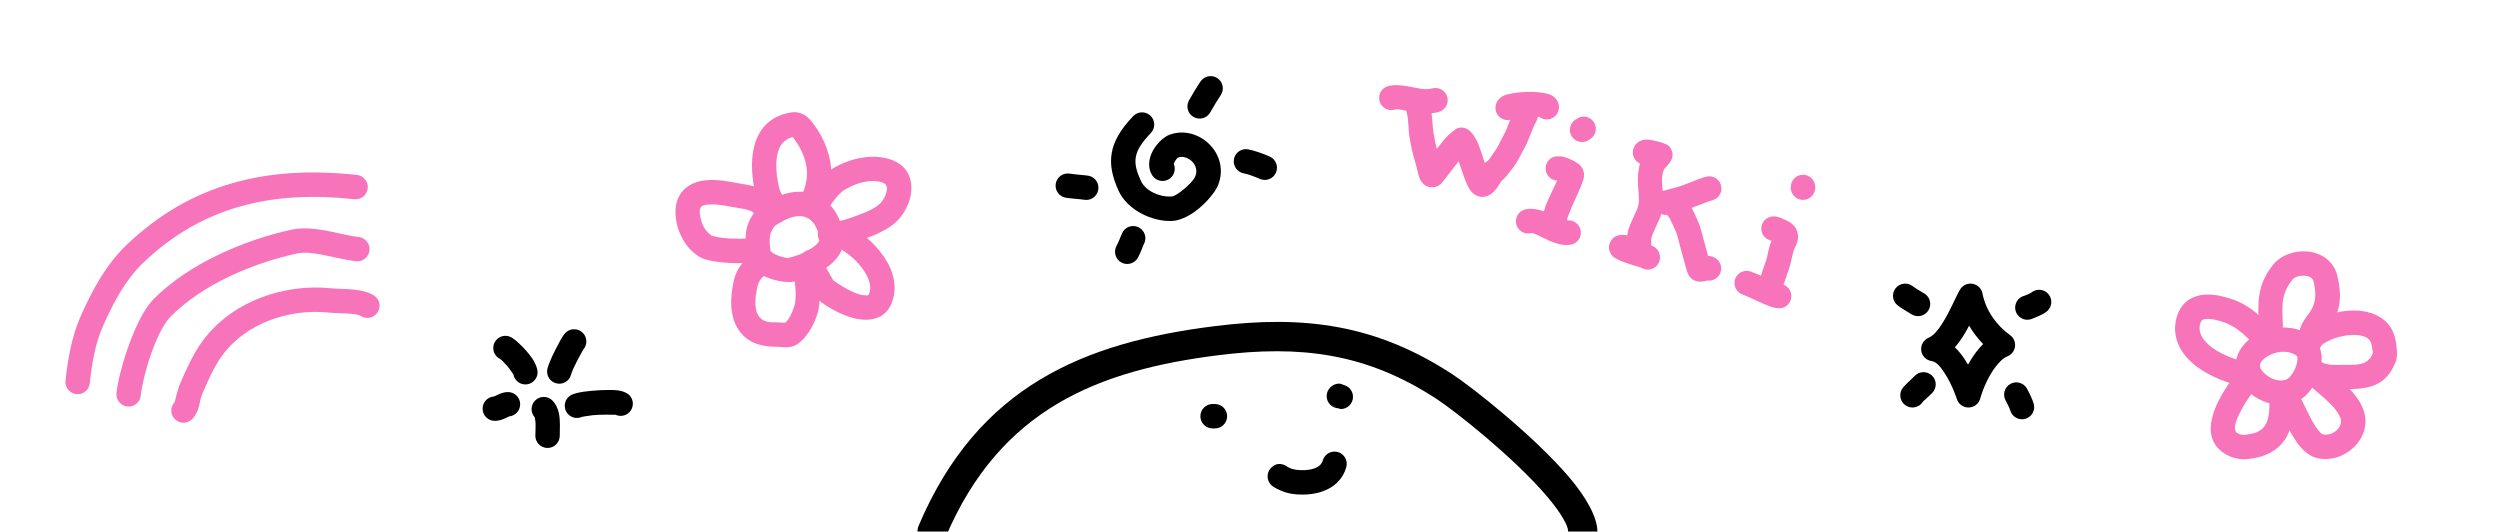 <?xml version="1.0" encoding="UTF-8" standalone="no"?>
<!DOCTYPE svg PUBLIC "-//W3C//DTD SVG 1.1//EN" "http://www.w3.org/Graphics/SVG/1.1/DTD/svg11.dtd">
<svg width="100%" height="100%" viewBox="0 0 2048 436" version="1.1" xmlns="http://www.w3.org/2000/svg" xmlns:xlink="http://www.w3.org/1999/xlink" xml:space="preserve" xmlns:serif="http://www.serif.com/" style="fill-rule:evenodd;clip-rule:evenodd;stroke-linejoin:round;stroke-miterlimit:2;">
    <g transform="matrix(1,0,0,0.567,0,0)">
        <rect id="Tavola-da-disegno1" serif:id="Tavola da disegno1" x="0" y="0" width="2048" height="768" style="fill:none;"/>
        <clipPath id="_clip1">
            <rect id="Tavola-da-disegno11" serif:id="Tavola da disegno1" x="0" y="0" width="2048" height="768"/>
        </clipPath>
        <g clip-path="url(#_clip1)">
            <g transform="matrix(1,0,0,1.378,-10,-290.567)">
                <g transform="matrix(0.729,0,0,0.933,312.44,39.429)">
                    <path d="M647.755,787.339C644.203,795.702 634.53,799.609 626.166,796.057C617.803,792.505 613.896,782.832 617.448,774.468C684.235,617.196 803.838,568.534 950.396,550.215C1050.75,537.671 1131.35,548.246 1217.24,604.342C1239.35,618.782 1308.79,673.494 1348.46,720.054C1368.26,743.288 1380.16,765.597 1380.16,780.903C1380.16,789.99 1372.79,797.367 1363.7,797.367C1354.61,797.367 1347.24,789.99 1347.24,780.903C1347.24,776.767 1344.88,771.988 1341.73,766.48C1337.29,758.726 1330.93,750.249 1323.4,741.409C1285.86,697.351 1220.15,645.573 1199.23,631.909C1120.5,580.482 1046.48,571.387 954.48,582.887C819.9,599.709 709.084,642.919 647.755,787.339Z"/>
                </g>
                <g transform="matrix(0.729,0,0,0.933,312.44,39.429)">
                    <path d="M947.758,665.202C940.186,665.202 934.039,659.054 934.039,651.483C934.039,643.911 940.186,637.763 947.758,637.763L950.377,637.763C957.949,637.763 964.097,643.911 964.097,651.483C964.097,659.054 957.949,665.202 950.377,665.202L947.758,665.202Z"/>
                </g>
                <g transform="matrix(0.729,0,0,0.933,312.44,39.429)">
                    <path d="M1095.16,616.379C1101.12,617.873 1105.54,623.269 1105.54,629.687C1105.54,637.259 1099.39,643.407 1091.82,643.407C1091.21,643.407 1090.21,643.076 1089.07,642.58C1085.75,642.439 1082.48,641.104 1079.95,638.576C1074.6,633.222 1074.6,624.528 1079.95,619.174C1083.34,615.787 1086.75,614.98 1089.62,614.843C1091.22,614.767 1093.23,615.458 1095.16,616.379ZM1087.11,641.656C1084.07,640.13 1080.88,638.16 1080.88,638.16C1080.88,638.16 1084.21,640.53 1087.11,641.656ZM1095.1,641.469C1096.49,640.91 1097.93,640.004 1099.35,638.576C1098.09,639.838 1096.64,640.802 1095.1,641.469Z"/>
                </g>
                <g transform="matrix(0.729,0,0,0.933,312.44,39.429)">
                    <path d="M1017.07,731.313C1015.81,730.674 1014.62,729.828 1013.57,728.774C1008.22,723.42 1008.22,714.726 1013.57,709.372C1015.72,707.224 1021.45,702.324 1030.14,707.128C1030.93,707.564 1034.4,710.764 1042.07,711.715C1047.97,712.447 1055.4,712.413 1061.87,710.204C1066.19,708.727 1070.17,706.178 1071.59,701.182C1073.65,693.898 1081.25,689.662 1088.53,691.729C1095.82,693.797 1100.05,701.389 1097.98,708.673C1093.85,723.255 1083.36,731.86 1070.73,736.171C1060.25,739.749 1048.25,740.131 1038.69,738.946C1027.71,737.584 1019.46,732.823 1017.07,731.313ZM1027.38,732.165C1029.62,731.479 1031.45,730.293 1032.97,728.774C1031.35,730.395 1029.42,731.525 1027.38,732.165Z"/>
                </g>
            </g>
            <g transform="matrix(1.133,0,0,1.562,292.114,-420.219)">
                <g transform="matrix(1.023,0,0,1.31,-21.064,4.655)">
                    <path d="M295.511,378.101C295.511,367.756 294.789,361.46 301.529,352.134C304.222,348.408 308.883,345.494 312.685,343.321C325.042,336.26 336.581,335.63 345.63,339.617C354.773,343.644 361.979,352.595 364.702,366.548C366.377,375.135 362.535,382.714 355.593,388.567C347.87,395.079 336.144,399.285 329.78,400.68C325.625,401.591 314.673,400.437 306.657,395.693C300.02,391.766 295.511,385.733 295.511,378.101ZM312.756,378.101C312.756,378.847 313.361,379.31 313.912,379.781C314.937,380.656 316.205,381.333 317.515,381.893C320.848,383.316 324.495,384.184 326.088,383.835C330.605,382.845 338.995,380.006 344.476,375.384C346.353,373.801 348.229,372.172 347.776,369.851C346.367,362.63 343.41,357.483 338.678,355.398C333.853,353.273 327.829,354.529 321.241,358.294C319.38,359.357 316.824,360.412 315.505,362.236C311.434,367.869 312.756,371.852 312.756,378.101Z" style="fill:rgb(247,116,186);"/>
                </g>
                <g transform="matrix(0.853,0,0,1.092,35.218,85.171)">
                    <path d="M336.601,332.966C336.783,332.134 336.98,331.377 337.149,331.038C338.817,327.701 339.768,323.093 340.263,319.295C341.593,309.088 337.503,297.617 331.932,289.327C331.141,288.151 329.321,285.678 328.39,284.421C320.866,286.341 317.171,291.683 315.627,298.095C313.382,307.416 314.82,318.521 316.914,327.67C317.521,330.325 319.419,333.234 320.719,336.123C322.428,339.924 323.5,343.714 323.5,347.125C323.501,352.835 318.866,357.471 313.156,357.472C307.446,357.472 302.81,352.837 302.81,347.127C302.81,345.306 301.296,343.415 300.298,341.378C298.771,338.26 297.398,335.14 296.744,332.287C293.982,320.217 292.55,305.549 295.511,293.251C299.051,278.55 308.16,266.756 326.821,263.626C332.275,262.711 337.091,264.422 341.151,267.836C344.451,270.611 347.142,274.866 349.104,277.785C357.29,289.964 362.734,306.971 360.78,321.968C360.005,327.916 358.268,335.066 355.655,340.291C356.054,339.494 356.689,336.305 356.689,336.305C356.689,336.305 355.194,342.484 354.042,343.817C352.01,346.168 349.395,347.461 346.08,347.461C340.37,347.461 335.734,342.825 335.734,337.115C335.734,335.64 336.044,334.236 336.601,332.966Z" style="fill:rgb(247,116,186);"/>
                </g>
                <g transform="matrix(0.853,0,0,1.092,35.218,85.171)">
                    <path d="M354.512,348.99C350.474,353.027 343.918,353.026 339.881,348.989C335.844,344.951 335.844,338.395 339.882,334.358C343.251,330.99 345.529,327.369 348.234,323.908C351.921,319.19 356.171,314.689 362.845,310.772C376.512,302.753 395.224,298.216 410.795,303.28C425.396,308.029 430.031,319.236 428.785,331.164C427.765,340.926 422.021,351.27 414.906,357.396C409.558,361.999 400.598,366.401 394.063,368.868C383.156,372.987 371.661,377.078 359.952,377.078C354.242,377.078 349.606,372.443 349.606,366.733C349.606,361.023 354.242,356.387 359.952,356.387C369.186,356.387 378.152,352.76 386.754,349.512C391.313,347.79 397.676,344.926 401.407,341.715C404.86,338.742 407.711,333.753 408.206,329.015C408.475,326.442 407.545,323.981 404.395,322.956C394.26,319.66 382.213,323.397 373.317,328.617C368.304,331.559 365.61,335.171 362.938,338.751C360.364,342.2 357.835,345.667 354.512,348.99Z" style="fill:rgb(247,116,186);"/>
                </g>
                <g transform="matrix(0.853,0,0,1.092,35.218,85.171)">
                    <path d="M362.796,405.877C364.407,407.029 376.577,415.597 385.266,417.793C386.996,418.231 388.684,418.524 390.265,418.543C391.336,418.556 392.483,418.781 392.924,417.77C395.636,411.555 393.329,404.986 389.666,399.038C384.993,391.45 377.742,384.811 371.006,380.558C368.828,379.183 367.039,377.376 364.335,377.967C358.757,379.188 353.237,375.651 352.017,370.073C350.796,364.495 354.334,358.976 359.911,357.755C368.517,355.872 375.124,358.688 382.052,363.062C393.118,370.049 405.03,381.897 410.832,394.866C415.378,405.028 416.34,415.84 411.888,426.045C406.604,438.156 394.253,441.407 380.195,437.853C369.848,435.238 358.703,428.999 352.275,424.095C348.133,420.935 345.638,417.813 344.74,416.004C342.891,412.283 339.853,407.878 337.71,403.362C335.607,398.927 334.29,394.366 334.29,390.025C334.29,384.316 338.925,379.68 344.635,379.68C350.345,379.68 354.98,384.316 354.98,390.025C354.98,392.1 356.183,394.172 357.303,396.266C359.122,399.669 361.252,402.957 362.796,405.877Z" style="fill:rgb(247,116,186);"/>
                </g>
                <g transform="matrix(0.853,0,0,1.092,35.218,85.171)">
                    <path d="M321.964,441.787C325.862,438.388 328.008,432.807 329.589,428.095C332.442,419.593 329.779,407.636 329.779,398.76C329.779,393.05 334.415,388.415 340.125,388.415C345.834,388.415 350.47,393.05 350.47,398.76C350.47,409.634 352.7,424.26 349.205,434.677C346.088,443.967 340.549,454.403 332.058,460.063C330.104,461.366 327.42,462.3 324.292,462.509C321.537,462.693 318.064,462.123 316.173,462.123C303.63,462.123 292.887,460.123 284.663,450.6C274.033,438.293 275.235,419.065 278.733,404.978C281.095,395.47 287.138,388.342 295.167,382.99C299.918,379.823 306.346,381.108 309.513,385.859C312.681,390.61 311.395,397.038 306.644,400.206C302.984,402.646 299.891,405.631 298.814,409.966C297.635,414.713 296.575,420.344 296.762,425.832C296.902,429.92 297.653,433.987 300.322,437.076C304.351,441.742 310.028,441.432 316.173,441.432C317.322,441.432 320.395,441.663 321.964,441.787Z" style="fill:rgb(247,116,186);"/>
                </g>
                <g transform="matrix(0.853,0,0,1.092,35.218,85.171)">
                    <path d="M293.994,347.516C293.336,347.254 290.548,346.164 288.725,345.742C284.096,344.672 279.241,344.133 276.599,343.597C271.278,342.516 264.118,341.136 257.707,341.564C255.016,341.744 252.382,341.932 250.784,343.64C249.193,345.341 249.391,348.151 250.114,352.272C250.68,355.498 252.599,363.32 259.784,368.047C260.28,368.178 265.001,369.412 268.776,369.846C277.23,370.82 288.317,370.929 297.649,369.66C303.307,368.891 308.525,372.859 309.294,378.517C310.064,384.175 306.095,389.393 300.437,390.162C287.548,391.915 271.833,391.448 261.536,389.719C255.654,388.732 251.195,387.119 248.831,385.604C234.944,376.709 230.813,361.996 229.734,355.847C227.48,342.995 230.712,334.81 235.672,329.507C240.347,324.508 247.168,321.773 254.941,321.032C263.563,320.209 273.468,321.847 280.717,323.32C284.859,324.161 293.828,325.155 300.197,327.616C304.983,329.465 308.632,332.238 310.692,335.329C313.86,340.08 312.574,346.508 307.823,349.675C303.319,352.679 297.305,351.678 293.994,347.516Z" style="fill:rgb(247,116,186);"/>
                </g>
            </g>
            <g transform="matrix(0.847,-0.413,0.183,1.168,-69.788,282.731)">
                <g transform="matrix(1,0,0,1.28,0,0)">
                    <path d="M1379.22,335.815C1383.44,332.619 1387.58,329.587 1390.54,327.674C1392.63,326.327 1394.56,325.424 1396.2,324.835C1396.14,324.85 1396.11,324.858 1396.11,324.858C1396.11,324.858 1400.96,322.672 1401.67,322.552C1406.76,321.688 1409.89,323.943 1411.68,325.73C1414.04,328.091 1416.64,333.689 1417.6,341.405C1418.29,346.895 1418.5,354.001 1418.85,360.384C1419.72,359.937 1420.6,359.559 1421.49,359.261C1424.12,358.385 1427.44,354.771 1429.58,353.178C1434.58,349.468 1437.83,344.858 1442.15,340.537C1448.45,334.241 1453.23,325.784 1459.31,319.697C1463.75,315.258 1470.96,315.258 1475.4,319.697C1479.84,324.135 1479.84,331.342 1475.4,335.781C1469.31,341.868 1464.53,350.325 1458.23,356.621C1453.11,361.746 1449.07,367.034 1443.15,371.435C1439.64,374.042 1433.67,378.937 1429.23,380.644C1428.75,381.09 1426.32,383.361 1424.97,384.573C1421.58,387.626 1417.8,389.825 1413.66,390.516C1408.4,391.392 1400.64,388.989 1398.05,378.121C1396.86,373.099 1396.39,364.308 1395.92,355.702C1395.87,354.652 1395.78,353.519 1395.68,352.36C1388.34,357.832 1378.63,365.064 1376.15,366.922C1368.1,372.932 1360.79,366.805 1360.43,366.442C1358.82,364.833 1357.34,362.447 1356.63,359.249C1355.88,355.801 1356.47,349.71 1356.47,347.241L1356.47,335.822C1356.47,330.23 1356.98,324.292 1357.55,318.703C1358.38,310.573 1361.24,302.935 1361.24,294.701C1361.24,288.424 1366.34,283.328 1372.62,283.328C1378.89,283.328 1383.99,288.424 1383.99,294.701C1383.99,303.711 1381.09,312.104 1380.18,321C1379.69,325.837 1379.22,330.974 1379.22,335.815Z" style="fill:rgb(247,116,186);"/>
                </g>
                <g transform="matrix(1,0,0,1.28,0,0)">
                    <path d="M1479.28,332.509C1476.81,331.645 1468.52,328.811 1463.51,327.887C1461.37,327.492 1458.58,327.23 1457.13,327.111C1454.24,328.24 1450.89,328.189 1447.9,326.693C1442.29,323.885 1440.01,317.048 1442.82,311.434C1444.09,308.885 1446.81,305.635 1452.34,304.621C1456.14,303.922 1465.18,304.742 1473.99,306.877C1483.08,309.079 1491.75,312.752 1494.95,315.582C1498.66,318.868 1499.73,322.61 1499.73,325.661C1499.73,331.938 1494.63,337.034 1488.35,337.034C1484.65,337.034 1481.35,335.257 1479.28,332.509ZM1459.32,325.968C1461.4,324.781 1462.48,322.96 1463.16,321.606C1462.25,323.434 1460.9,324.908 1459.32,325.968Z" style="fill:rgb(247,116,186);"/>
                </g>
                <g transform="matrix(1,0,0,1.28,0,0)">
                    <path d="M1350.97,290.064C1344.69,290.064 1339.6,284.968 1339.6,278.691C1339.6,272.414 1344.69,267.318 1350.97,267.318C1356.59,267.318 1363.15,269.688 1370.09,273.045C1376.36,276.082 1383.14,280.358 1390.13,280.358C1396.4,280.358 1401.5,285.454 1401.5,291.731C1401.5,298.008 1396.4,303.104 1390.13,303.104C1381.25,303.104 1372.31,299.447 1364.08,295.431C1359.16,293.031 1354.83,290.064 1350.97,290.064Z" style="fill:rgb(247,116,186);"/>
                </g>
                <g transform="matrix(1,0,0,1.28,0,0)">
                    <path d="M1479.43,394.092C1477.81,393.553 1476.28,392.637 1474.99,391.346C1470.55,386.907 1470.55,379.7 1474.99,375.262C1476.49,373.763 1478.57,372.421 1481.54,372.004C1482.73,371.836 1487.07,371.975 1491.77,374.775C1496.48,377.582 1502.6,383.213 1504.22,386.825C1506.12,391.049 1505.68,394.886 1504.12,398.022C1501.89,402.467 1495.87,409.699 1489.74,416.856C1485.64,421.65 1480.16,429.152 1479.16,430.535C1478.25,435.905 1473.57,440 1467.94,440C1461.67,440 1456.57,434.904 1456.57,428.627C1456.57,425.236 1458.81,419.218 1463.65,412.793C1468.05,406.964 1474.81,399.815 1479.43,394.092ZM1485.17,394.474C1487.88,394.016 1489.76,392.664 1491.07,391.346C1489.4,393.02 1487.33,394.062 1485.17,394.474Z" style="fill:rgb(247,116,186);"/>
                </g>
                <g transform="matrix(1,0,0,1.28,0,0)">
                    <path d="M1477.31,432.294C1483.4,432.5 1488.29,437.514 1488.29,443.661C1488.29,449.938 1483.19,455.034 1476.92,455.034C1470.46,455.034 1463.2,451.084 1456.32,445.165C1453.13,442.427 1449.92,439.328 1446.7,436.933C1445.45,436.006 1444.48,434.809 1443.26,434.809C1436.98,434.809 1431.88,429.713 1431.88,423.436C1431.88,417.159 1436.98,412.063 1443.26,412.063C1450.03,412.063 1457.39,416.038 1464.28,421.89C1467.55,424.668 1470.79,427.808 1473.99,430.24C1475.05,431.045 1476.95,432.099 1477.31,432.294Z" style="fill:rgb(247,116,186);"/>
                </g>
                <g transform="matrix(1,0,0,1.28,0,0)">
                    <path d="M1512.5,343.512C1513.67,343.125 1515,342.793 1516.1,342.793C1522.38,342.793 1527.48,347.889 1527.48,354.166C1527.48,359.429 1523.89,363.861 1519.04,365.156C1517.75,365.633 1516.09,366.091 1514.45,366.091C1508.17,366.091 1503.08,360.995 1503.08,354.718C1503.08,349.106 1507.15,344.437 1512.5,343.512ZM1510.84,344.124C1510.04,344.429 1509.51,344.707 1509.51,344.707C1509.51,344.707 1510.04,344.45 1510.84,344.124Z" style="fill:rgb(247,116,186);"/>
                </g>
                <g transform="matrix(1,0,0,1.28,0,0)">
                    <path d="M1528.83,460.732C1529.61,458.727 1530.5,456.881 1531.55,455.349C1535.1,450.172 1539.8,444.865 1543.85,440.045C1548.85,434.1 1549.23,425.962 1550.91,418.44C1552.43,411.634 1554.51,405.123 1558.21,399.486C1557.89,399.231 1557.59,398.956 1557.29,398.662C1552.85,394.224 1552.85,387.017 1557.29,382.578C1559.69,380.178 1563.79,378.078 1569.47,379.323C1573.45,380.194 1581.07,384.823 1583,385.907C1582.69,385.735 1581.85,385.357 1581.85,385.357C1581.85,385.357 1587.03,388.651 1587.9,389.932C1588.78,391.214 1589.32,392.547 1589.62,393.875C1590.38,397.178 1590.16,400.946 1586.52,404.581C1585.16,405.937 1583.65,407.09 1582.03,408.154C1580.71,409.013 1579.09,409.545 1577.93,410.992C1573.15,416.972 1572.85,425.19 1571.09,432.825C1569.26,440.799 1566.55,448.388 1561.26,454.681C1557.67,458.951 1553.46,463.615 1550.32,468.201C1549.23,469.795 1548.95,472.309 1548.19,474.48C1548.06,474.855 1547.92,475.225 1547.78,475.59C1548.49,476.088 1549.04,476.514 1549.38,476.844C1552.89,480.222 1553.25,483.76 1553.25,485.586C1553.25,491.863 1548.15,496.959 1541.87,496.959C1538.5,496.959 1535.47,495.49 1533.39,493.159C1531.27,491.848 1520.01,484.841 1516.52,481.84C1515.12,480.63 1511.96,477.909 1511.12,476.649C1510.11,475.145 1509.61,473.717 1509.35,472.556C1508.44,468.499 1509.57,465.229 1511.76,462.612C1513.21,460.893 1515.75,458.452 1520.83,458.452C1522.17,458.452 1524.36,458.747 1526.94,459.847C1527.45,460.061 1528.1,460.369 1528.83,460.732Z" style="fill:rgb(247,116,186);"/>
                </g>
                <g transform="matrix(1,0,0,1.28,0,0)">
                    <path d="M1573.57,429.66C1575.19,429.672 1583.32,429.733 1584.91,429.733C1594.59,429.733 1604.68,427.58 1614.13,427.58C1620.4,427.58 1625.5,432.676 1625.5,438.953C1625.5,445.23 1620.4,450.326 1614.13,450.326C1604.68,450.326 1594.59,452.479 1584.91,452.479C1582.75,452.479 1572.53,452.464 1570.72,452.258C1560.1,451.048 1560.28,440.707 1560.51,439.188C1560.82,437.162 1561.65,434.919 1563.72,432.845C1566.4,430.164 1570.09,429.102 1573.57,429.66ZM1581.84,435.606C1582.88,437.597 1583.29,439.834 1583.08,442.02C1583.3,439.879 1582.98,437.717 1581.84,435.606ZM1582.88,443.28C1582.44,445.351 1581.41,447.321 1579.8,448.929C1581.64,447.089 1582.5,445.115 1582.88,443.28Z" style="fill:rgb(247,116,186);"/>
                </g>
                <g transform="matrix(1,0,0,1.28,0,0)">
                    <path d="M1596.37,499.189C1598.7,499.918 1600.61,501.121 1602.1,502.612C1606.54,507.049 1606.54,514.256 1602.11,518.695C1598.72,522.082 1593.72,522.885 1589.57,521.106C1588.17,521.071 1585.68,520.978 1584.47,520.75C1581.31,520.155 1578.83,518.74 1577.03,516.943C1576.64,516.554 1573.86,513.949 1573.61,508.425C1573.37,503.005 1573.7,477.221 1573.7,472.533C1573.7,468.769 1571.51,457.549 1571.04,455.184C1570.17,453.574 1569.67,451.732 1569.67,449.774C1569.67,443.497 1574.77,438.401 1581.05,438.401C1583.31,438.401 1588.77,438.964 1591.76,445.528C1593.28,448.848 1596.45,465.744 1596.45,472.533C1596.45,475.549 1596.4,489.86 1596.37,499.189ZM1577.62,460.62C1578.79,460.996 1579.94,461.147 1581.05,461.147C1579.85,461.147 1578.7,460.962 1577.62,460.62Z" style="fill:rgb(247,116,186);"/>
                </g>
                <g transform="matrix(1,0,0,1.28,0,0)">
                    <path d="M1639.21,529.711C1640.33,527.98 1643.58,522.981 1644.52,521.767C1647.86,517.493 1650.56,512.098 1653.17,507.222C1654.22,505.273 1655.75,503.094 1657.15,501.254C1653.24,499.454 1650.52,495.5 1650.52,490.917C1650.52,484.64 1655.62,479.544 1661.89,479.544C1663.56,479.544 1665.87,479.931 1668.34,481.271C1670.43,482.406 1673.58,485.177 1674.35,485.766C1680.73,490.663 1682.28,495.411 1682.52,499.218C1682.73,502.462 1681.93,505.679 1679.96,508.916C1678.47,511.343 1675.37,513.951 1673.22,517.974C1670,523.967 1666.55,530.516 1662.45,535.77C1661.02,537.594 1657.49,543.735 1655.15,546.151C1651.73,549.67 1647.98,550.477 1645.62,550.477C1639.35,550.477 1634.25,545.381 1634.25,539.104C1634.25,535.204 1636.22,531.76 1639.21,529.711Z" style="fill:rgb(247,116,186);"/>
                </g>
                <g transform="matrix(1,0,0,1.28,0,0)">
                    <path d="M1653.86,542.147C1658.37,543.659 1661.62,547.919 1661.62,552.932C1661.62,559.209 1656.52,564.305 1650.25,564.305C1648.56,564.305 1644.73,563.532 1640.34,560.534C1633.9,556.125 1621.42,544.867 1617.99,542.579C1612.77,539.097 1611.36,532.03 1614.84,526.807C1618.32,521.584 1625.39,520.171 1630.61,523.653C1634.08,525.967 1651.48,540.191 1653.86,542.147Z" style="fill:rgb(247,116,186);"/>
                </g>
                <g transform="matrix(1,0,0,1.28,0,0)">
                    <path d="M1687.98,457.106C1687.64,458.021 1687.4,459.219 1687.4,460.838C1687.4,459.314 1687.7,457.859 1688.24,456.53C1688.37,456.272 1688.5,456.041 1688.61,455.829C1689.54,454.143 1691.73,452.2 1691.73,452.2C1691.73,452.2 1690.15,453.576 1689.4,454.633C1689.14,455.01 1688.77,455.471 1688.42,456.123C1690.21,452.196 1694.18,449.465 1698.77,449.465C1705.05,449.465 1710.14,454.561 1710.14,460.838C1710.14,464.253 1709.2,465.987 1708.46,467.08C1706.51,470.535 1702.8,472.869 1698.55,472.869C1692.28,472.869 1687.18,467.772 1687.18,461.496C1687.18,459.489 1687.55,458.117 1687.98,457.106ZM1687.98,457.106C1688.12,456.735 1688.27,456.41 1688.42,456.123C1688.36,456.257 1688.3,456.393 1688.24,456.53C1688.15,456.708 1688.07,456.9 1687.98,457.106ZM1709.29,465.24C1709.64,464.338 1709.92,463.15 1709.92,461.496C1709.92,462.807 1709.7,464.067 1709.29,465.24Z" style="fill:rgb(247,116,186);"/>
                </g>
            </g>
            <g transform="matrix(0.994,0.19,-0.084,1.37,-12.92,-202.153)">
                <g transform="matrix(1,0,0,1.28,0,0)">
                    <path d="M132.07,416.792C132.07,422.311 127.589,426.792 122.07,426.792C116.551,426.792 112.07,422.311 112.07,416.792C112.07,398.643 113.158,380.549 118.715,363.032C125.546,341.495 134.732,318.844 149.458,301.292C197.289,244.286 258.605,223.5 331.339,223.5C336.858,223.5 341.339,227.981 341.339,233.5C341.339,239.019 336.858,243.5 331.339,243.5C264.817,243.5 208.525,262.01 164.779,314.148C151.71,329.724 143.841,349.965 137.778,369.079C132.85,384.618 132.07,400.692 132.07,416.792Z" style="fill:rgb(247,116,186);"/>
                </g>
                <g transform="matrix(1,0,0,1.28,0,0)">
                    <path d="M174.672,422.365C174.672,427.884 170.191,432.365 164.672,432.365C159.153,432.365 154.672,427.884 154.672,422.365C154.672,403.525 163.338,359.346 176.535,342.708C201.836,310.81 245.106,286.449 282.942,273.836C290.123,271.442 298.443,270.925 307.031,271.34C317.791,271.86 329.024,273.887 338.197,273.887C343.716,273.887 348.197,278.368 348.197,283.887C348.197,289.406 343.716,293.887 338.197,293.887C330.186,293.887 320.671,292.466 311.197,291.666C303.44,291.01 295.701,290.665 289.267,292.809C254.834,304.288 215.229,326.107 192.204,355.137C181.104,369.131 174.672,406.519 174.672,422.365Z" style="fill:rgb(247,116,186);"/>
                </g>
                <g transform="matrix(1,0,0,1.28,0,0)">
                    <path d="M202.896,424.542C203.073,423.16 204.305,413.686 205.238,410.583C208.883,398.461 213.387,384.499 219.611,373.429C239.619,337.846 281.355,318.085 320.883,318.085C325.492,318.085 332.877,317.112 339.659,317.137C345.897,317.161 351.711,318.102 355.829,320.16C360.765,322.629 362.769,328.64 360.301,333.577C357.833,338.513 351.821,340.517 346.884,338.049C344.362,336.787 340.452,337.049 336.57,337.192C330.703,337.407 324.808,338.085 320.883,338.085C288.269,338.085 253.552,353.872 237.044,383.231C231.506,393.081 227.634,405.556 224.391,416.342C223.512,419.264 223.486,424.748 222.497,428.788C221.55,432.655 219.861,435.751 217.872,437.74C213.969,441.643 207.633,441.643 203.73,437.74C200.128,434.138 199.851,428.464 202.896,424.542Z" style="fill:rgb(247,116,186);"/>
                </g>
            </g>
            <g transform="matrix(0.761,0,0,1.048,539.645,-51.134)">
                <g transform="matrix(1,0,0,1.28,0,0)">
                    <path d="M1709.22,458.133C1700.75,449.67 1697.52,440.798 1697.38,432.6C1697.18,420.48 1704.09,408.921 1715.63,401.01C1732.28,389.585 1758.22,386.345 1777.21,399.002C1785.7,404.665 1790.01,413.806 1790.16,424.538C1790.33,436.637 1784.68,451.066 1775.59,461.428C1760.07,479.114 1729.44,478.36 1709.22,458.133ZM1727.81,439.54C1732.67,444.403 1738.7,447.323 1744.51,447.831C1748.83,448.209 1753.06,447.24 1755.83,444.082C1759.92,439.426 1762.89,433.322 1763.69,427.629C1764.06,424.968 1764.63,422.22 1762.62,420.879C1752.71,414.27 1739.2,416.727 1730.5,422.693C1726.81,425.225 1723.6,428.284 1723.67,432.163C1723.71,434.627 1725.27,436.997 1727.81,439.54Z" style="fill:rgb(247,116,186);"/>
                </g>
                <g transform="matrix(1,0,0,1.28,0,0)">
                    <path d="M1748.42,393.608C1748.42,400.864 1742.53,406.755 1735.28,406.755C1728.02,406.755 1722.13,400.864 1722.13,393.608C1722.13,366.046 1718.87,347.732 1737.28,323.806C1745.27,313.426 1760.17,307.749 1774.21,308.917C1789.4,310.179 1802.91,318.888 1806.87,334.845C1814.48,365.477 1805.75,379.981 1797.91,390.823C1796.34,392.994 1794.78,394.96 1793.49,396.908C1792.91,397.783 1792.15,398.486 1792.15,399.507C1792.15,406.763 1786.26,412.653 1779,412.653C1771.74,412.653 1765.85,406.763 1765.85,399.507C1765.85,392.149 1768.87,385.981 1773.57,379.536C1778.86,372.267 1786.91,363.581 1781.35,341.182C1780.3,336.929 1776.08,335.456 1772.04,335.12C1766.85,334.689 1761.07,336.011 1758.12,339.843C1744.04,358.142 1748.42,372.527 1748.42,393.608Z" style="fill:rgb(247,116,186);"/>
                </g>
                <g transform="matrix(0.879,0,0,1.28,215.669,0)">
                    <path d="M1853.79,418.554C1853.76,418.077 1853.66,416.303 1853.48,415.336C1853.09,413.179 1852.56,411.104 1852.23,409.389C1851.21,404.167 1847,401.45 1841.87,400.119C1836.53,398.734 1830.36,398.585 1824.16,399.137C1814.06,400.038 1803.87,402.862 1796.55,406.635C1793.83,408.036 1791.33,409.162 1790.51,410.814C1787.19,417.457 1778.35,420.482 1770.79,417.564C1763.23,414.647 1759.79,406.884 1763.11,400.241C1765.34,395.769 1769.67,391.119 1776,387.062C1786.7,380.196 1803.95,374.511 1821.13,372.979C1849.92,370.411 1876.8,379.704 1881.72,404.947C1882.96,411.293 1884.77,421.017 1881.91,427.554C1868.96,457.148 1843.45,457.34 1814.31,457.34C1811.51,457.34 1787.66,457.353 1775.01,450.351C1768.02,446.484 1765.92,438.36 1770.32,432.22C1774.72,426.081 1783.97,424.236 1790.96,428.104C1798.4,432.223 1812.66,431.047 1814.31,431.047C1820.73,431.047 1827,431.212 1832.88,430.825C1841.7,430.246 1849.4,428.105 1853.79,418.554Z" style="fill:rgb(247,116,186);"/>
                </g>
                <g transform="matrix(1,0,0,1.28,0,0)">
                    <path d="M1744.5,479.849C1741.62,477.437 1739.79,473.813 1739.79,469.763C1739.79,462.508 1745.68,456.617 1752.93,456.617C1755.31,456.617 1757.99,457.185 1760.73,458.979C1762.55,460.173 1765.5,463.156 1768.22,468.182C1771.83,474.866 1777.08,487.715 1783.63,497.621C1785.3,500.15 1787.04,502.465 1788.9,504.242C1789.62,504.916 1790.2,505.633 1790.97,505.827C1796.76,507.273 1802.83,504.951 1806.85,500.958C1810.31,497.512 1812.18,492.496 1809.9,487.276C1806.82,480.261 1801.08,474.367 1795.09,468.861C1787.6,461.966 1779.56,455.736 1773.5,449.673C1768.37,444.542 1768.37,436.211 1773.51,431.081C1778.64,425.951 1786.97,425.952 1792.1,431.084C1804.99,443.978 1825.79,458.033 1833.98,476.719C1847.85,508.362 1814.87,538.9 1784.6,531.335C1777.48,529.557 1770.3,523.971 1764.25,515.782C1756.06,504.705 1746.48,484.169 1744.5,479.849Z" style="fill:rgb(247,116,186);"/>
                </g>
                <g transform="matrix(1,0,0,1.28,0,0)">
                    <path d="M1733.94,470.713C1733.94,463.457 1739.83,457.566 1747.09,457.566C1754.34,457.566 1760.24,463.457 1760.24,470.713C1760.24,490.639 1756.21,506.471 1746.07,517.179C1738.9,524.75 1728.58,530.199 1713.46,532.169C1713.03,532.225 1712.58,532.294 1712.09,532.372C1697.19,534.755 1675.66,526.597 1671.38,507.139C1669.12,496.843 1672.35,483.43 1678.66,470.656C1686.69,454.392 1699.05,439.053 1703.82,434.286C1708.95,429.155 1717.28,429.155 1722.41,434.286C1727.54,439.417 1727.54,447.747 1722.41,452.878C1718.57,456.723 1708.72,469.179 1702.24,482.298C1698.87,489.124 1695.85,495.989 1697.06,501.49C1697.47,503.339 1698.93,504.423 1700.44,505.166C1702.86,506.356 1705.67,506.771 1707.94,506.408C1708.69,506.288 1709.4,506.183 1710.06,506.096C1717.78,505.091 1723.32,502.961 1726.98,499.099C1733.08,492.656 1733.94,482.701 1733.94,470.713Z" style="fill:rgb(247,116,186);"/>
                </g>
                <g transform="matrix(1,0,0,1.28,0,0)">
                    <path d="M1705.94,427.755C1712.9,429.782 1716.91,437.084 1714.89,444.051C1712.86,451.018 1705.56,455.029 1698.59,453.002C1626.44,432.009 1626.25,390.2 1638.11,370.361C1643.29,361.689 1651.6,357.47 1660.07,355.987C1669.9,354.269 1679.61,356.551 1680.27,356.688C1703.15,361.473 1715.63,370.185 1732.29,386.845C1737.42,391.977 1737.42,400.308 1732.29,405.438C1727.15,410.568 1718.82,410.567 1713.69,405.435C1701.19,392.934 1692.06,386.015 1674.89,382.425C1674.6,382.364 1670.96,381.421 1666.73,381.652C1664.66,381.766 1661.98,381.674 1660.68,383.85C1657.98,388.371 1657.64,394.915 1661.68,401.542C1667.73,411.434 1681.4,420.615 1705.94,427.755Z" style="fill:rgb(247,116,186);"/>
                </g>
            </g>
            <g transform="matrix(1,0,0,1.378,-152.775,-330.855)">
                <g transform="matrix(0.727,0,0,0.931,152.276,190.1)">
                    <path d="M579.196,475.387C578.34,474.099 574.802,468.842 572.014,465.691C568.968,462.25 565.974,458.874 564.093,457.933C557.305,454.539 554.55,446.273 557.944,439.484C561.338,432.696 569.604,429.941 576.393,433.335C581.787,436.032 593.868,447.795 600.379,457.316C604.681,463.605 606.475,469.595 606.475,472.909C606.475,480.498 600.313,486.66 592.724,486.66C585.98,486.66 580.364,481.795 579.196,475.387Z"/>
                </g>
                <g transform="matrix(0.727,0,0,0.931,152.276,190.1)">
                    <path d="M657.943,447.346C656.323,450.185 645.991,468.448 644.245,475.433C642.404,482.796 634.932,487.279 627.569,485.438C620.206,483.597 615.723,476.125 617.564,468.762C620.084,458.684 632.583,435.402 635.873,430.854C640.468,424.502 646.272,424.479 647.651,424.479C655.241,424.479 661.403,430.64 661.403,438.23C661.403,441.726 660.095,444.918 657.943,447.346Z"/>
                </g>
                <g transform="matrix(0.727,0,0,0.931,152.276,190.1)">
                    <path d="M694.291,520.796C691.402,520.724 677.504,520.436 668.803,521.289C663.719,521.787 657.151,523.062 656.454,523.198C649.763,526.223 641.81,523.439 638.498,516.814C635.104,510.026 637.86,501.759 644.648,498.365C646.991,497.194 651.947,495.774 658.317,494.851C669.539,493.224 686.252,492.377 695.441,493.184C703.108,493.857 707.992,496.791 709.79,498.59C715.157,503.956 715.157,512.67 709.79,518.037C705.602,522.225 699.375,523.145 694.291,520.796Z"/>
                </g>
                <g transform="matrix(0.727,0,0,0.931,152.276,190.1)">
                    <path d="M603.207,523.655C598.339,518.26 598.504,509.924 603.7,504.728C609.067,499.361 617.781,499.361 623.147,504.728C626.668,508.248 629.191,513.195 630.47,519.097C632.222,527.18 631.431,537.715 631.431,544.441C631.431,552.031 625.269,558.192 617.68,558.192C610.091,558.192 603.929,552.031 603.929,544.441C603.929,540.386 604.394,534.687 604.106,529.275C604.006,527.403 603.349,524.308 603.207,523.655Z"/>
                </g>
                <g transform="matrix(0.727,0,0,0.931,152.276,190.1)">
                    <path d="M557.425,500.199C558.16,499.847 561.67,498.17 563.447,497.409C566.753,495.992 570.018,495.228 573.072,495.228C580.661,495.228 586.823,501.39 586.823,508.979C586.823,516.125 581.361,522.004 574.389,522.668C573.453,523.123 570.299,524.647 568.504,525.403C565.116,526.831 561.64,527.679 558.227,527.679C550.638,527.679 544.476,521.517 544.476,513.927C544.476,506.607 550.209,500.615 557.425,500.199Z"/>
                </g>
            </g>
            <g transform="matrix(1,0,0,1.378,-74.198,-69.532)">
                <g transform="matrix(1,0,0,1.28,0,0)">
                    <path d="M1654.01,316.113C1658.48,314.165 1661.95,309.592 1665.13,304.66C1671.55,294.722 1676.2,282.82 1679.82,276.663C1681.93,273.068 1686.05,271.161 1690.16,271.876C1694.27,272.592 1697.5,275.78 1698.27,279.877C1700.83,293.468 1709.84,306.136 1720.75,313.841C1723.74,315.956 1725.34,319.539 1724.91,323.18C1724.48,326.82 1722.1,329.934 1718.69,331.295C1715.14,332.717 1711.95,335.989 1708.96,339.909C1703.37,347.251 1698.91,357.032 1696.38,365.945C1695.18,370.195 1691.33,373.15 1686.91,373.215C1682.49,373.279 1678.56,370.437 1677.23,366.223C1677.23,366.223 1673.66,354.881 1667.38,345.283C1664.35,340.645 1661.06,335.872 1656.47,335.165C1652.07,334.486 1648.65,330.981 1648.08,326.566C1647.51,322.15 1649.93,317.889 1654.01,316.113ZM1675.62,323.93C1677.05,325.271 1678.41,326.738 1679.71,328.309C1682.19,331.308 1684.42,334.682 1686.39,338.083C1688.43,334.41 1690.66,330.926 1693.05,327.791C1694.88,325.395 1696.8,323.2 1698.8,321.243C1694.43,316.758 1690.53,311.674 1687.3,306.199C1685.65,309.34 1683.87,312.508 1681.94,315.505C1679.99,318.526 1677.88,321.369 1675.62,323.93Z"/>
                </g>
                <g transform="matrix(1,0,0,1.28,0,0)">
                    <path d="M1739.23,300.424C1734.22,302.755 1728.27,300.587 1725.94,295.585C1723.61,290.582 1725.78,284.628 1730.78,282.296C1732.06,281.701 1736.18,280.664 1738.55,278.842C1742.93,275.483 1749.21,276.313 1752.57,280.692C1755.93,285.072 1755.1,291.354 1750.72,294.713C1747.14,297.462 1741.15,299.525 1739.23,300.424Z"/>
                </g>
                <g transform="matrix(1,0,0,1.28,0,0)">
                    <path d="M1628.88,289.688C1624.49,286.348 1623.63,280.069 1626.97,275.676C1630.31,271.282 1636.59,270.427 1640.98,273.767C1643.71,275.841 1647.6,277.984 1650.68,279.878C1655.39,282.767 1656.86,288.93 1653.97,293.633C1651.08,298.336 1644.92,299.809 1640.22,296.921C1636.6,294.699 1632.08,292.121 1628.88,289.688Z"/>
                </g>
                <g transform="matrix(1,0,0,1.28,0,0)">
                    <path d="M1649.51,368.305C1646.81,372.872 1640.96,374.561 1636.23,372.057C1631.35,369.479 1629.48,363.423 1632.06,358.544C1633.73,355.377 1639.72,350.523 1642.7,347.382C1646.5,343.378 1652.83,343.212 1656.84,347.01C1660.84,350.809 1661.01,357.144 1657.21,361.148C1655.32,363.134 1650.04,367.831 1649.51,368.305Z"/>
                </g>
                <g transform="matrix(1,0,0,1.28,0,0)">
                    <path d="M1740.19,369.992C1741.78,375.277 1738.78,380.859 1733.49,382.449C1728.21,384.039 1722.63,381.04 1721.04,375.755C1720.4,373.629 1718.76,370.313 1717.17,367.396C1714.54,362.547 1716.33,356.47 1721.18,353.833C1726.03,351.196 1732.1,352.992 1734.74,357.84C1737.04,362.059 1739.26,366.919 1740.19,369.992Z"/>
                </g>
            </g>
            <g transform="matrix(0.756,-0.909,0.403,1.042,71.87,719.368)">
                <g transform="matrix(1,0,0,1.28,0,0)">
                    <path d="M971.77,300.471C970.815,305.532 966.366,309.365 961.029,309.365C954.997,309.364 950.099,304.467 950.1,298.434C950.1,292.188 953.786,286.015 960.205,281.807C967.321,277.144 977.541,275.318 983.5,276.808C993.955,279.422 1001.9,287.093 1005.87,296.638C1011.73,310.727 1008.84,328.55 993.72,338.641C988.536,342.101 976.118,345.869 964.292,346.36C955.487,346.726 947.124,345.169 941.672,341.783C926.262,332.212 914.338,310.887 917.359,292.919C919.739,278.762 924.088,268.597 931.632,260.922C938.987,253.439 949.642,248.143 965.922,244.715C971.825,243.471 977.627,247.254 978.87,253.157C980.113,259.06 976.33,264.862 970.427,266.106C959.557,268.395 952.133,271.25 947.222,276.246C942.5,281.05 940.406,287.682 938.916,296.543C937.242,306.504 944.663,317.907 953.205,323.212C955.63,324.718 959.469,324.681 963.385,324.519C970.633,324.217 978.407,322.58 981.585,320.459C987.105,316.774 987.827,310.174 985.688,305.03C984.326,301.754 981.787,298.913 978.198,298.016C977.312,297.794 976.086,298.355 974.851,298.799C973.876,299.149 972.476,300.015 971.77,300.471Z"/>
                </g>
                <g transform="matrix(1,0,0,1.28,0,0)">
                    <path d="M874.885,271.111C870.51,266.957 870.331,260.034 874.485,255.659C878.639,251.284 885.563,251.105 889.937,255.259C893.121,258.282 901.1,264.612 902.745,266.257C907.011,270.523 907.011,277.449 902.745,281.715C898.479,285.981 891.553,285.981 887.287,281.715C885.697,280.125 877.962,274.033 874.885,271.111Z"/>
                </g>
                <g transform="matrix(1,0,0,1.28,0,0)">
                    <path d="M908.702,344.989C908.072,345.433 901.832,349.811 897.983,351.762C892.602,354.49 886.019,352.336 883.291,346.956C880.563,341.576 882.717,334.993 888.097,332.265C892.855,329.852 898.033,325.699 900.289,324.818C905.908,322.624 912.252,325.404 914.446,331.023C916.58,336.487 914.011,342.635 908.702,344.989Z"/>
                </g>
                <g transform="matrix(1,0,0,1.28,0,0)">
                    <path d="M1018.77,342.762C1014.48,338.515 1014.45,331.589 1018.7,327.305C1022.95,323.02 1029.87,322.99 1034.16,327.237C1038.16,331.207 1043.14,338.07 1046.47,343.466C1049.64,348.6 1048.04,355.34 1042.91,358.507C1037.77,361.674 1031.03,360.077 1027.87,354.943C1025.38,350.916 1021.76,345.725 1018.77,342.762Z"/>
                </g>
                <g transform="matrix(1,0,0,1.28,0,0)">
                    <path d="M1024.83,280.785C1019.44,283.488 1012.86,281.303 1010.16,275.91C1007.46,270.517 1009.64,263.944 1015.03,261.241C1021.39,258.054 1027.34,255.372 1033.07,253.054C1038.66,250.79 1045.04,253.492 1047.3,259.084C1049.57,264.675 1046.86,271.053 1041.27,273.316C1036.05,275.431 1030.63,277.879 1024.83,280.785Z"/>
                </g>
            </g>
        </g>
    </g>
</svg>
